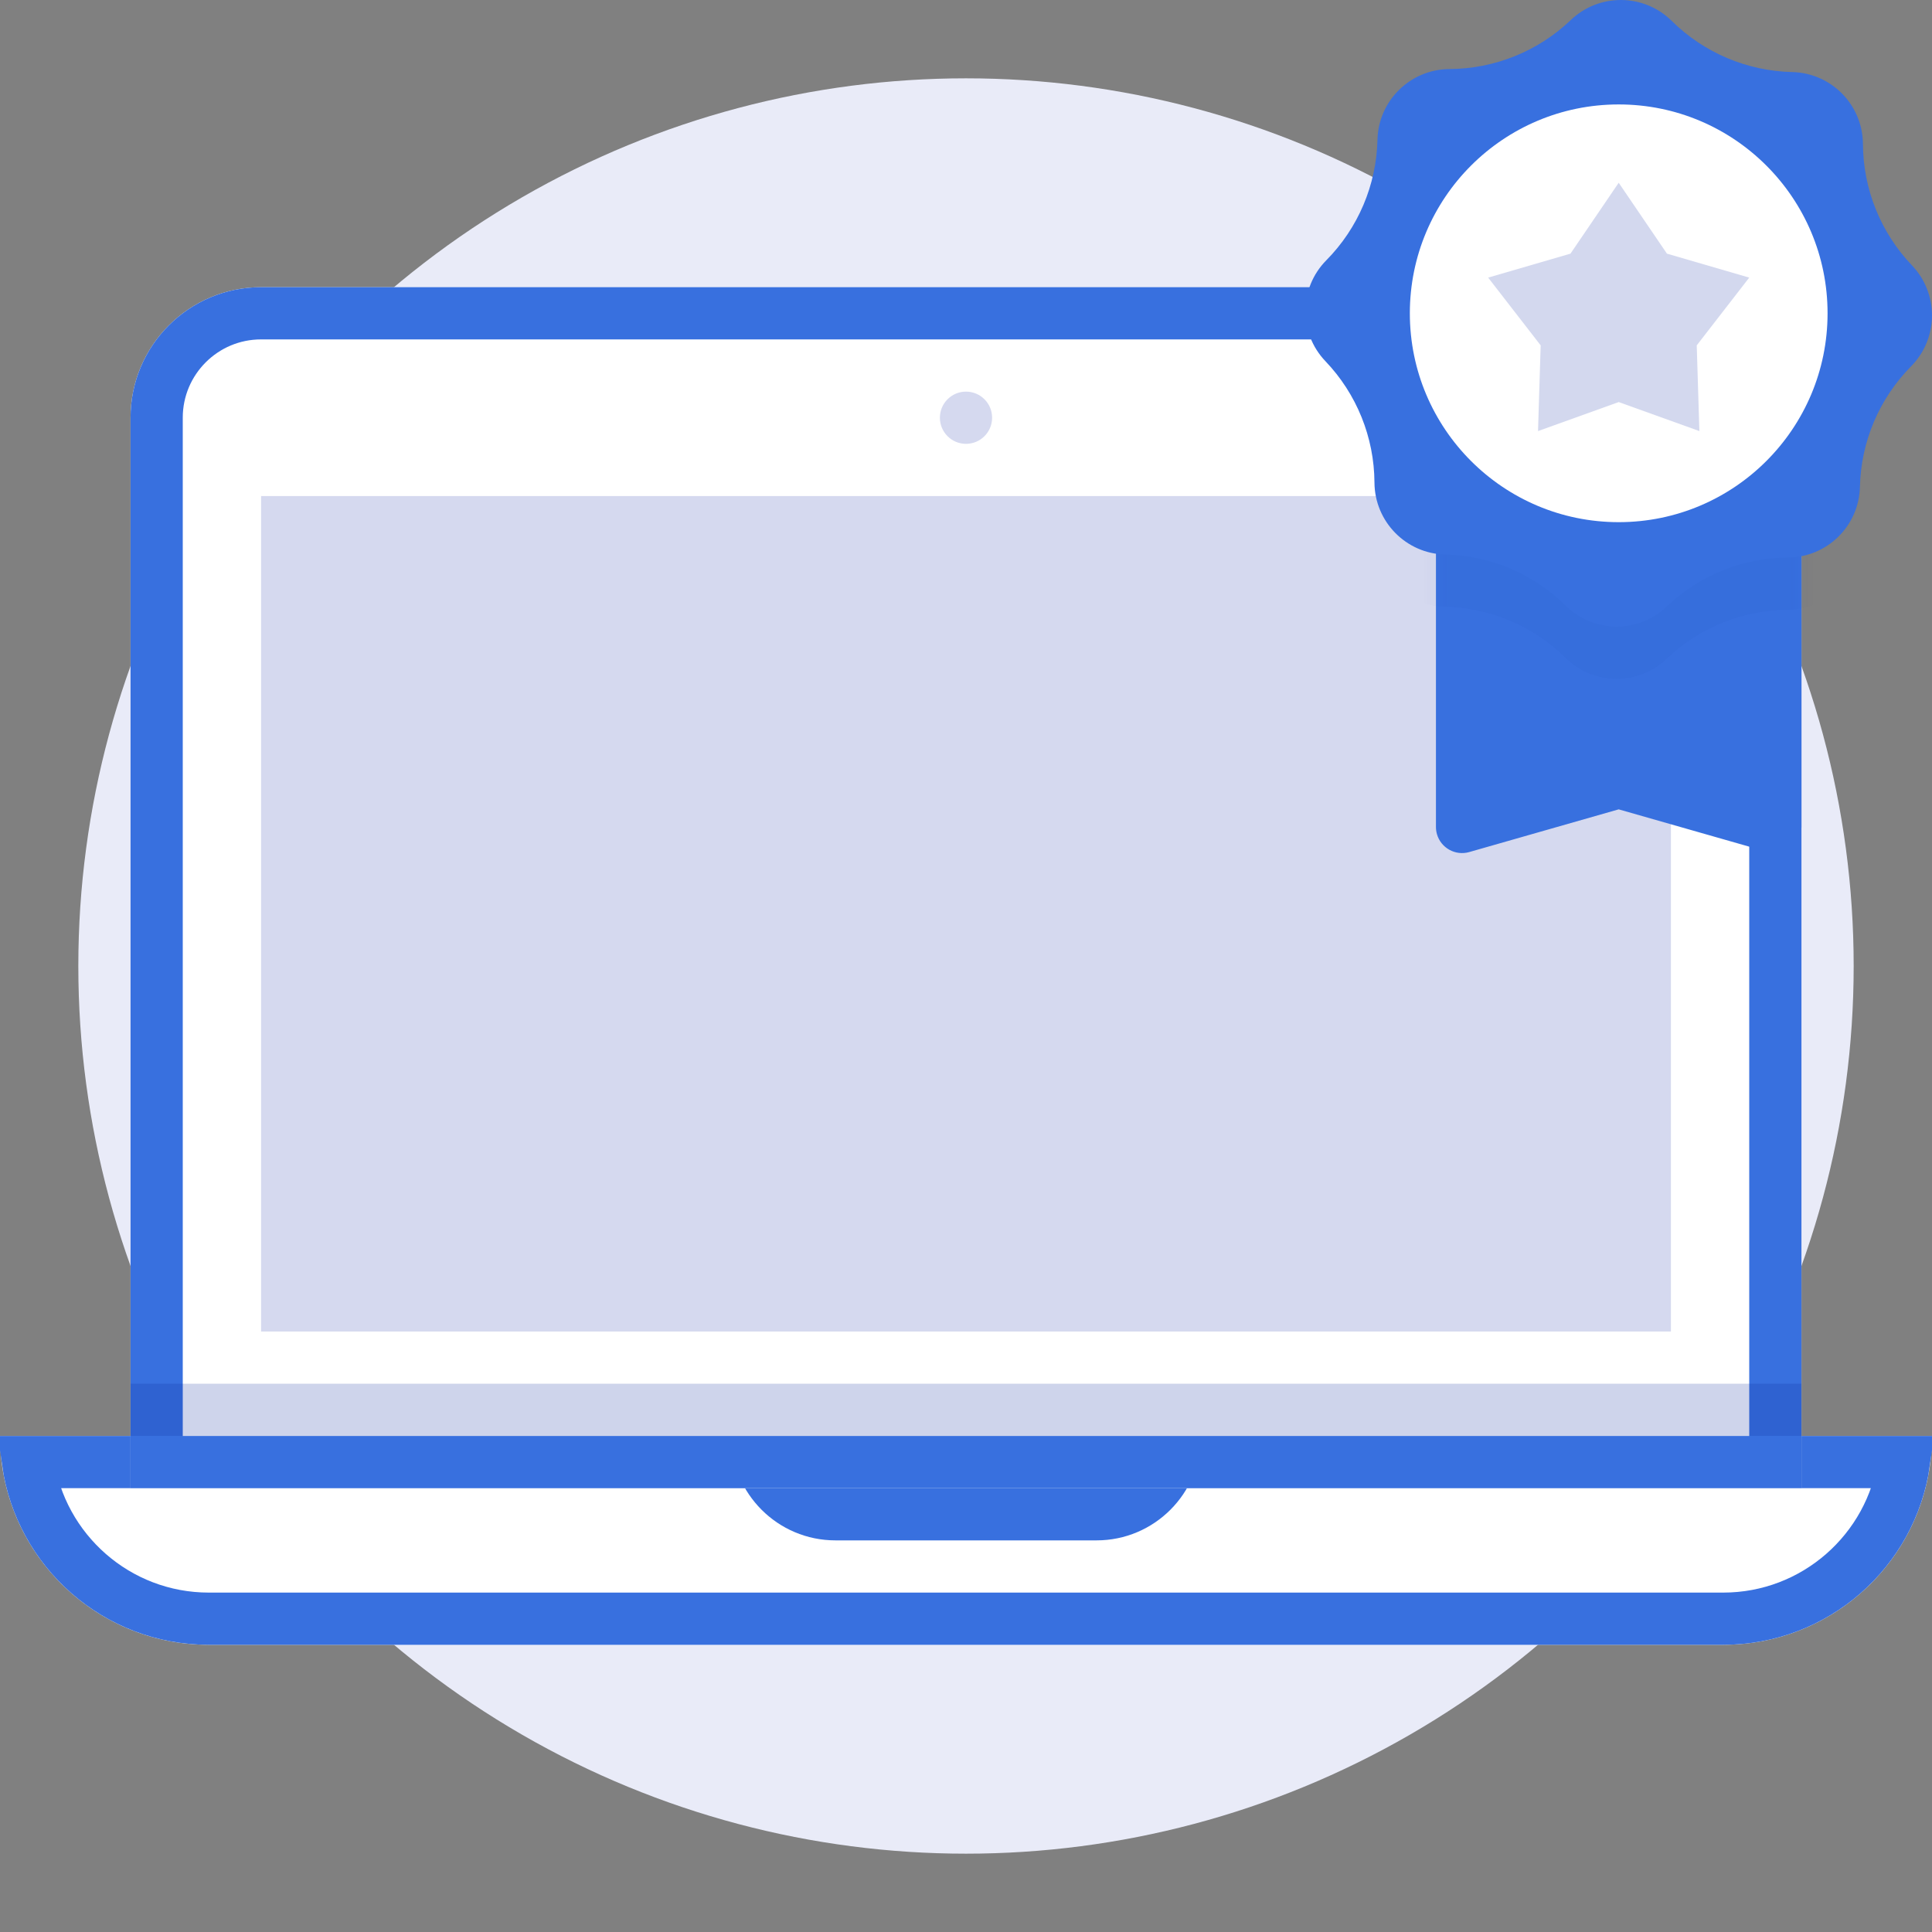 <svg xmlns="http://www.w3.org/2000/svg" xmlns:xlink="http://www.w3.org/1999/xlink" width="74" height="74" version="1.1" style=""><rect width="100%" height="100%" fill="#808080" stroke="none"/><rect id="backgroundrect" width="100%" height="100%" x="0" y="0" fill="none" stroke="none"/>
    <!-- Generator: Sketch 46.2 (44496) - http://www.bohemiancoding.com/sketch -->
    <title>Icon/74px/Laptop</title>
    <desc>Created with Sketch.</desc>
    <defs>
        <path d="M0,44 L74,44 C74,48.418 70.418,52 66,52 L8,52 C3.582,52 5.41083001e-16,48.418 0,44 Z" id="path-1"/>
        <path d="M10,0 L64,0 C66.761,-5.07265313e-16 69,2.239 69,5 L69,46 L5,46 L5,5 C5,2.239 7.239,5.07265313e-16 10,0 Z" id="path-2"/>
        <path d="M0,0 L14,0 L14,12.674 C14,13.227 13.552,13.674 13,13.674 C12.907,13.674 12.815,13.661 12.725,13.636 L7,12 L1.275,13.636 C0.744,13.788 0.19,13.48 0.038,12.949 C0.013,12.86 6.20521112e-16,12.767 4.4408921e-16,12.674 L0,0 Z" id="path-3"/>
    </defs>
    
<g class="currentLayer" style=""><title>Layer 1</title><g id="Symbols" stroke="none" stroke-width="1" fill="none" fill-rule="evenodd">
        <g id="Icon/74px/Laptop">
            <circle id="Oval-14" fill="#E9EBF8" cx="37" cy="37" r="34"/>
            <g id="Group-48">
                <g id="Rectangle-92">
                    <use fill="#FFFFFF" fill-rule="evenodd" xlink:href="#path-1" y="11" x="0" id="svg_1"/>
                    <path stroke="#3870DF" stroke-width="2" d="M1.071,56 C1.556,59.392 4.474,62 8,62 L66,62 C69.526,62 72.444,59.392 72.929,56 L1.071,56 z" id="svg_2"/>
                </g>
                <path d="M28,55 L46,55 C46,57.209 44.209,59 42,59 L32,59 C29.791,59 28,57.209 28,55 z" id="Rectangle-95" fill="#3870DF"/>
                <g id="Rectangle-93">
                    <use fill="#FFFFFF" fill-rule="evenodd" xlink:href="#path-2" y="11" x="0" id="svg_3"/>
                    <path stroke="#3870DF" stroke-width="2" d="M6,56 L68,56 L68,16 C68,13.791 66.209,12 64,12 L10,12 C7.791,12 6,13.791 6,16 L6,56 z" id="svg_4"/>
                </g>
                <rect id="Rectangle-94" fill="#D5D9EF" x="10" y="19" width="54" height="32"/>
                <path d="M36.132,39.448 C36.106,39.668 36.061,39.81 35.996,39.875 C35.478,40.392 34.844,40.722 34.094,40.864 C33.861,40.903 33.583,40.922 33.259,40.922 C32.198,40.922 31.499,40.735 31.163,40.36 C31.072,40.256 31.027,40.075 31.027,39.816 C31.027,39.144 31.266,38.264 31.745,37.178 C31.81,37.035 31.797,36.964 31.706,36.964 C31.667,36.964 31.622,37.003 31.57,37.081 C31.079,37.908 30.425,38.691 29.61,39.428 C28.458,40.476 27.39,41 26.407,41 C25.863,41 25.359,40.845 24.893,40.534 C24.298,40.133 24,39.448 24,38.478 C24,36.718 24.886,34.746 26.659,32.56 C27.759,31.201 29.15,30.076 30.833,29.184 C32.321,28.395 33.583,28 34.618,28 C34.941,28 35.213,28.149 35.433,28.446 C35.614,28.705 35.705,28.867 35.705,28.931 C35.705,29.1 35.446,29.209 34.928,29.261 C32.948,29.468 30.787,30.891 28.445,33.53 C28.199,33.814 27.957,34.131 27.717,34.481 C27.478,34.83 27.242,35.218 27.009,35.645 C26.426,36.718 26.135,37.572 26.135,38.206 C26.135,38.801 26.388,39.183 26.892,39.351 C27.009,39.402 27.151,39.428 27.319,39.428 C28.38,39.428 29.772,38.103 31.493,35.451 C31.816,34.959 32.195,34.309 32.628,33.501 C33.062,32.692 33.57,31.719 34.152,30.581 C34.346,30.18 34.741,30.024 35.336,30.115 C35.737,30.167 35.938,30.341 35.938,30.639 C35.938,30.755 35.899,30.891 35.821,31.046 C35.705,31.305 35.54,31.68 35.326,32.172 C35.113,32.663 34.857,33.278 34.56,34.015 C34.171,34.985 33.851,35.813 33.599,36.499 C33.346,37.184 33.156,37.734 33.026,38.148 C32.897,38.588 32.832,38.937 32.832,39.196 C32.832,39.454 32.916,39.629 33.084,39.719 C33.175,39.771 33.395,39.816 33.744,39.855 C34.042,39.881 34.398,39.778 34.812,39.545 C35.239,39.325 35.595,39.021 35.88,38.633 C35.944,38.555 35.996,38.575 36.035,38.691 C36.125,38.911 36.158,39.163 36.132,39.448 zM49.991,39.448 C49.965,39.668 49.92,39.81 49.855,39.875 C49.312,40.418 48.678,40.748 47.953,40.864 C47.539,40.942 47.138,40.981 46.75,40.981 C46.18,40.981 45.695,40.909 45.294,40.767 C44.582,40.496 44.226,40.056 44.226,39.448 C44.226,39.086 44.388,38.465 44.712,37.585 C44.854,37.21 44.99,36.87 45.119,36.566 C45.249,36.262 45.372,35.994 45.488,35.761 C45.656,35.438 45.74,35.205 45.74,35.063 C45.74,34.869 45.643,34.772 45.449,34.772 C45.268,34.772 45.003,34.992 44.653,35.431 C44.42,35.729 44.165,36.078 43.887,36.479 C43.608,36.88 43.301,37.339 42.965,37.857 C42.55,38.491 42.22,39.027 41.975,39.467 C41.729,39.907 41.567,40.25 41.489,40.496 C41.386,40.793 41.017,40.942 40.383,40.942 C39.671,40.942 39.367,40.793 39.471,40.496 C39.768,39.706 40.092,38.875 40.441,38.002 C40.791,37.129 41.153,36.201 41.528,35.218 C41.658,34.856 41.599,34.655 41.353,34.616 C41.082,34.578 40.713,34.836 40.247,35.393 C39.885,35.806 39.322,36.712 38.558,38.109 C37.872,39.338 37.445,40.146 37.277,40.534 C37.174,40.793 36.811,40.922 36.19,40.922 C35.569,40.922 35.291,40.767 35.355,40.457 C35.666,39.357 35.986,38.209 36.316,37.013 C36.646,35.816 36.992,34.558 37.355,33.239 C37.445,32.851 37.762,32.657 38.306,32.657 C38.565,32.657 38.791,32.702 38.985,32.793 C39.27,32.909 39.412,33.064 39.412,33.258 C39.412,33.349 39.386,33.439 39.335,33.53 C39.205,33.776 39.05,34.151 38.869,34.655 C38.649,35.276 38.539,35.651 38.539,35.781 C38.539,35.975 38.649,35.903 38.869,35.567 C40.008,33.847 41.082,32.987 42.091,32.987 C42.143,32.987 42.195,32.99 42.246,32.996 C42.298,33.003 42.356,33.012 42.421,33.025 C43.068,33.142 43.392,33.504 43.392,34.112 C43.392,34.513 43.269,34.985 43.023,35.528 C42.919,35.748 42.9,35.858 42.965,35.858 C42.978,35.858 43.178,35.612 43.566,35.121 C44.032,34.526 44.459,34.067 44.847,33.743 C45.456,33.252 46.006,33.006 46.497,33.006 C46.769,33.006 47.028,33.071 47.274,33.2 C47.688,33.394 47.895,33.743 47.895,34.248 C47.895,34.468 47.856,34.713 47.779,34.985 C47.662,35.438 47.41,36.175 47.021,37.197 C46.814,37.753 46.659,38.174 46.556,38.458 C46.452,38.743 46.394,38.898 46.381,38.924 C46.342,39.066 46.323,39.176 46.323,39.254 C46.323,39.448 46.413,39.597 46.594,39.7 C46.84,39.855 47.216,39.92 47.72,39.894 C47.966,39.881 48.283,39.765 48.671,39.545 C49.137,39.286 49.493,38.982 49.739,38.633 C49.804,38.555 49.855,38.575 49.894,38.691 C49.985,38.911 50.017,39.163 49.991,39.448 z" id="Mark" fill="#FFFFFF" fill-rule="nonzero"/>
                <rect id="Rectangle-96" fill="#0C2B9E" opacity="0.2" x="5" y="53" width="64" height="2"/>
                <circle id="Oval-15" fill="#D5D9EF" cx="37" cy="16" r="1"/>
            </g>
            <g id="Group-47">
                <g id="Star-2">
                    <mask id="mask-4" fill="white" transform="translate(5,19) translate(50,0) ">
                        <use xlink:href="#path-3" id="svg_5"/>
                    </mask>
                    <use id="Mask" fill="#3870DF" xlink:href="#path-3" y="19" x="55"/>
                    <path d="M55.356,23.24 C53.855,23.206 52.654,21.983 52.645,20.482 C52.635,18.75 51.964,17.088 50.768,15.836 C49.731,14.75 49.746,13.036 50.802,11.968 C52.019,10.737 52.72,9.087 52.76,7.356 C52.794,5.855 54.017,4.654 55.518,4.645 C57.25,4.635 58.912,3.964 60.164,2.768 C61.25,1.731 62.964,1.746 64.032,2.802 C65.263,4.019 66.913,4.72 68.644,4.76 C70.145,4.794 71.346,6.017 71.355,7.518 C71.365,9.25 72.036,10.912 73.232,12.164 C74.269,13.25 74.254,14.964 73.198,16.032 C71.981,17.263 71.28,18.913 71.24,20.644 C71.206,22.145 69.983,23.346 68.482,23.355 C66.75,23.365 65.088,24.036 63.836,25.232 C62.75,26.269 61.036,26.254 59.968,25.198 C58.737,23.981 57.087,23.28 55.356,23.24 L55.356,23.24 z" id="Combined-Shape" fill="#0C2B9E" opacity="0.2" mask="url(#mask-4)"/>
                </g>
                <path d="M55.356,21.24 C53.855,21.206 52.654,19.983 52.645,18.482 C52.635,16.75 51.964,15.088 50.768,13.836 C49.731,12.75 49.746,11.036 50.802,9.968 C52.019,8.737 52.72,7.087 52.76,5.356 C52.794,3.855 54.017,2.654 55.518,2.645 C57.25,2.635 58.912,1.964 60.164,0.768 C61.25,-0.269 62.964,-0.254 64.032,0.802 C65.263,2.019 66.913,2.72 68.644,2.76 C70.145,2.794 71.346,4.017 71.355,5.518 C71.365,7.25 72.036,8.912 73.232,10.164 C74.269,11.25 74.254,12.964 73.198,14.032 C71.981,15.263 71.28,16.913 71.24,18.644 C71.206,20.145 69.983,21.346 68.482,21.355 C66.75,21.365 65.088,22.036 63.836,23.232 C62.75,24.269 61.036,24.254 59.968,23.198 C58.737,21.981 57.087,21.28 55.356,21.24 L55.356,21.24 z" id="Combined-Shape" fill="#3870DF" transform=""/>
                <circle id="Oval-16" fill="#FFFFFF" cx="62" cy="12" r="8"/>
                <polygon id="Star-3" fill="#D3D8EE" points="62,15.4 58.91,16.511 59.011,13.228 57,10.633 60.153,9.715 62,7 63.847,9.715 67,10.633 64.989,13.228 65.09,16.511 "/>
            </g>
        </g>
    </g><rect fill="#d5d9ef" stroke="none" stroke-width="2" stroke-linejoin="round" stroke-dashoffset="" fill-rule="nonzero" id="svg_6" x="18" y="26" width="34" height="19" style="color: rgb(0, 0, 0);" class="selected" fill-opacity="1"/></g></svg>